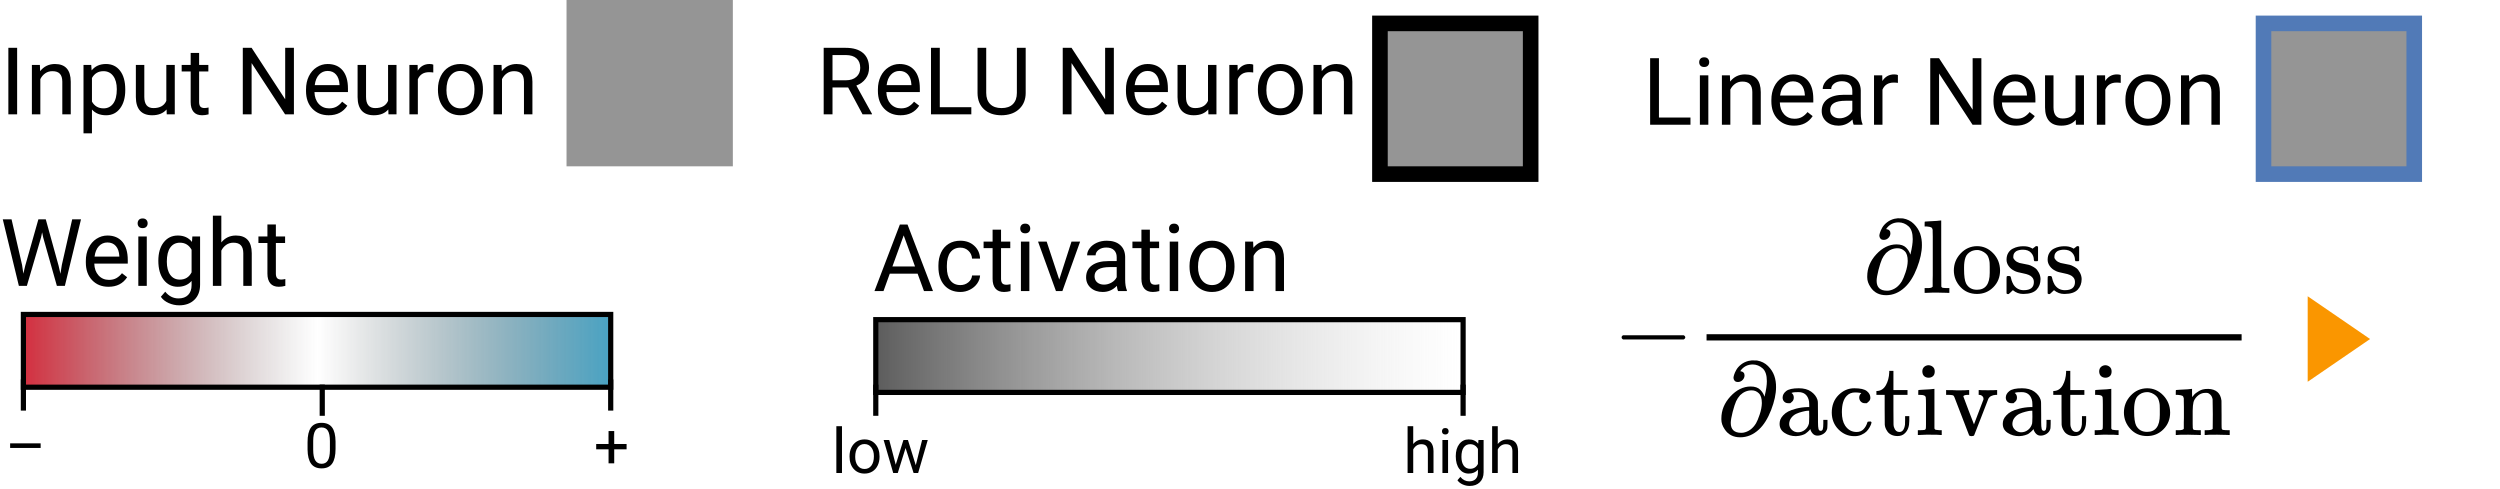 <svg width="481" height="94" viewBox="0 0 481 94" fill="none" xmlns="http://www.w3.org/2000/svg">
<path d="M163.179 16.823H160.173V22H158.477V9.203H162.713C164.154 9.203 165.262 9.531 166.035 10.188C166.814 10.844 167.204 11.799 167.204 13.053C167.204 13.85 166.987 14.544 166.554 15.136C166.126 15.727 165.528 16.17 164.761 16.463L167.767 21.895V22H165.956L163.179 16.823ZM160.173 15.443H162.766C163.604 15.443 164.269 15.227 164.761 14.793C165.259 14.359 165.508 13.779 165.508 13.053C165.508 12.262 165.271 11.655 164.796 11.233C164.327 10.812 163.647 10.598 162.757 10.592H160.173V15.443ZM173.269 22.176C171.979 22.176 170.931 21.754 170.122 20.91C169.313 20.061 168.909 18.927 168.909 17.509V17.21C168.909 16.267 169.088 15.426 169.445 14.688C169.809 13.943 170.312 13.363 170.957 12.947C171.607 12.525 172.311 12.315 173.066 12.315C174.303 12.315 175.264 12.722 175.949 13.536C176.635 14.351 176.978 15.517 176.978 17.034V17.711H170.535C170.559 18.648 170.831 19.407 171.353 19.987C171.88 20.561 172.548 20.849 173.356 20.849C173.931 20.849 174.417 20.731 174.815 20.497C175.214 20.263 175.562 19.952 175.861 19.565L176.854 20.339C176.058 21.564 174.862 22.176 173.269 22.176ZM173.066 13.65C172.41 13.65 171.859 13.891 171.414 14.371C170.969 14.846 170.693 15.514 170.588 16.375H175.352V16.252C175.305 15.426 175.082 14.787 174.684 14.336C174.285 13.879 173.746 13.65 173.066 13.65ZM180.818 20.62H186.883V22H179.122V9.203H180.818V20.62ZM197.342 9.203V17.904C197.336 19.111 196.955 20.099 196.199 20.866C195.449 21.634 194.43 22.064 193.141 22.158L192.692 22.176C191.292 22.176 190.176 21.798 189.344 21.042C188.512 20.286 188.09 19.246 188.078 17.922V9.203H189.748V17.869C189.748 18.795 190.003 19.516 190.513 20.031C191.022 20.541 191.749 20.796 192.692 20.796C193.647 20.796 194.377 20.541 194.881 20.031C195.391 19.521 195.646 18.804 195.646 17.878V9.203H197.342ZM214.305 22H212.608L206.166 12.139V22H204.47V9.203H206.166L212.626 19.108V9.203H214.305V22ZM220.993 22.176C219.704 22.176 218.655 21.754 217.847 20.91C217.038 20.061 216.634 18.927 216.634 17.509V17.21C216.634 16.267 216.812 15.426 217.17 14.688C217.533 13.943 218.037 13.363 218.682 12.947C219.332 12.525 220.035 12.315 220.791 12.315C222.027 12.315 222.988 12.722 223.674 13.536C224.359 14.351 224.702 15.517 224.702 17.034V17.711H218.26C218.283 18.648 218.556 19.407 219.077 19.987C219.604 20.561 220.272 20.849 221.081 20.849C221.655 20.849 222.142 20.731 222.54 20.497C222.938 20.263 223.287 19.952 223.586 19.565L224.579 20.339C223.782 21.564 222.587 22.176 220.993 22.176ZM220.791 13.65C220.135 13.65 219.584 13.891 219.139 14.371C218.693 14.846 218.418 15.514 218.312 16.375H223.076V16.252C223.029 15.426 222.807 14.787 222.408 14.336C222.01 13.879 221.471 13.65 220.791 13.65ZM232.463 21.06C231.83 21.804 230.901 22.176 229.677 22.176C228.663 22.176 227.89 21.883 227.356 21.297C226.829 20.705 226.562 19.832 226.557 18.678V12.49H228.183V18.634C228.183 20.075 228.769 20.796 229.94 20.796C231.183 20.796 232.009 20.333 232.419 19.407V12.49H234.045V22H232.498L232.463 21.06ZM241.12 13.949C240.874 13.908 240.607 13.888 240.32 13.888C239.254 13.888 238.53 14.342 238.149 15.25V22H236.523V12.49H238.105L238.132 13.589C238.665 12.739 239.421 12.315 240.399 12.315C240.716 12.315 240.956 12.355 241.12 12.438V13.949ZM242.017 17.157C242.017 16.226 242.198 15.388 242.562 14.644C242.931 13.899 243.44 13.325 244.091 12.921C244.747 12.517 245.494 12.315 246.332 12.315C247.627 12.315 248.673 12.763 249.47 13.659C250.272 14.556 250.674 15.748 250.674 17.236V17.351C250.674 18.276 250.495 19.108 250.138 19.847C249.786 20.579 249.279 21.15 248.617 21.561C247.961 21.971 247.205 22.176 246.35 22.176C245.061 22.176 244.015 21.727 243.212 20.831C242.415 19.935 242.017 18.748 242.017 17.271V17.157ZM243.651 17.351C243.651 18.405 243.895 19.252 244.381 19.891C244.873 20.529 245.529 20.849 246.35 20.849C247.176 20.849 247.832 20.526 248.318 19.882C248.805 19.231 249.048 18.323 249.048 17.157C249.048 16.114 248.799 15.271 248.301 14.626C247.809 13.976 247.152 13.65 246.332 13.65C245.529 13.65 244.882 13.97 244.39 14.608C243.897 15.247 243.651 16.161 243.651 17.351ZM254.251 12.49L254.304 13.685C255.03 12.771 255.979 12.315 257.151 12.315C259.161 12.315 260.175 13.448 260.192 15.716V22H258.566V15.707C258.561 15.021 258.402 14.515 258.092 14.187C257.787 13.858 257.31 13.694 256.659 13.694C256.132 13.694 255.669 13.835 255.271 14.116C254.872 14.398 254.562 14.767 254.339 15.224V22H252.713V12.49H254.251Z" fill="black"/>
<path d="M319.182 22.62H325.246V24H317.485V11.203H319.182V22.62ZM328.683 24H327.057V14.49H328.683V24ZM326.925 11.968C326.925 11.704 327.004 11.481 327.162 11.3C327.326 11.118 327.566 11.027 327.883 11.027C328.199 11.027 328.439 11.118 328.604 11.3C328.768 11.481 328.85 11.704 328.85 11.968C328.85 12.231 328.768 12.451 328.604 12.627C328.439 12.803 328.199 12.891 327.883 12.891C327.566 12.891 327.326 12.803 327.162 12.627C327.004 12.451 326.925 12.231 326.925 11.968ZM332.831 14.49L332.884 15.685C333.61 14.771 334.56 14.315 335.731 14.315C337.741 14.315 338.755 15.448 338.772 17.716V24H337.146V17.707C337.141 17.021 336.982 16.515 336.672 16.186C336.367 15.858 335.89 15.694 335.239 15.694C334.712 15.694 334.249 15.835 333.851 16.116C333.452 16.398 333.142 16.767 332.919 17.224V24H331.293V14.49H332.831ZM345.171 24.176C343.882 24.176 342.833 23.754 342.024 22.91C341.216 22.061 340.812 20.927 340.812 19.509V19.21C340.812 18.267 340.99 17.426 341.348 16.688C341.711 15.943 342.215 15.363 342.859 14.947C343.51 14.525 344.213 14.315 344.969 14.315C346.205 14.315 347.166 14.722 347.852 15.536C348.537 16.351 348.88 17.517 348.88 19.034V19.711H342.438C342.461 20.648 342.733 21.407 343.255 21.987C343.782 22.561 344.45 22.849 345.259 22.849C345.833 22.849 346.319 22.731 346.718 22.497C347.116 22.263 347.465 21.952 347.764 21.565L348.757 22.339C347.96 23.564 346.765 24.176 345.171 24.176ZM344.969 15.65C344.312 15.65 343.762 15.891 343.316 16.371C342.871 16.846 342.596 17.514 342.49 18.375H347.254V18.252C347.207 17.426 346.984 16.787 346.586 16.336C346.188 15.879 345.648 15.65 344.969 15.65ZM356.641 24C356.547 23.812 356.471 23.479 356.412 22.998C355.656 23.783 354.754 24.176 353.705 24.176C352.768 24.176 351.997 23.912 351.394 23.385C350.796 22.852 350.497 22.178 350.497 21.363C350.497 20.373 350.872 19.605 351.622 19.061C352.378 18.51 353.438 18.234 354.804 18.234H356.386V17.487C356.386 16.919 356.216 16.468 355.876 16.134C355.536 15.794 355.035 15.624 354.373 15.624C353.793 15.624 353.307 15.771 352.914 16.064C352.521 16.356 352.325 16.711 352.325 17.127H350.69C350.69 16.652 350.857 16.195 351.191 15.756C351.531 15.31 351.988 14.959 352.562 14.701C353.143 14.443 353.778 14.315 354.47 14.315C355.565 14.315 356.424 14.59 357.045 15.141C357.666 15.685 357.988 16.439 358.012 17.399V21.776C358.012 22.649 358.123 23.344 358.346 23.859V24H356.641ZM353.942 22.761C354.452 22.761 354.936 22.629 355.393 22.365C355.85 22.102 356.181 21.759 356.386 21.337V19.386H355.111C353.119 19.386 352.123 19.969 352.123 21.135C352.123 21.645 352.293 22.043 352.633 22.33C352.973 22.617 353.409 22.761 353.942 22.761ZM365.157 15.949C364.911 15.908 364.645 15.888 364.357 15.888C363.291 15.888 362.567 16.342 362.187 17.25V24H360.561V14.49H362.143L362.169 15.589C362.702 14.739 363.458 14.315 364.437 14.315C364.753 14.315 364.993 14.355 365.157 14.438V15.949ZM381.215 24H379.519L373.076 14.139V24H371.38V11.203H373.076L379.536 21.108V11.203H381.215V24ZM387.903 24.176C386.614 24.176 385.565 23.754 384.757 22.91C383.948 22.061 383.544 20.927 383.544 19.509V19.21C383.544 18.267 383.723 17.426 384.08 16.688C384.443 15.943 384.947 15.363 385.592 14.947C386.242 14.525 386.945 14.315 387.701 14.315C388.938 14.315 389.898 14.722 390.584 15.536C391.27 16.351 391.612 17.517 391.612 19.034V19.711H385.17C385.193 20.648 385.466 21.407 385.987 21.987C386.515 22.561 387.183 22.849 387.991 22.849C388.565 22.849 389.052 22.731 389.45 22.497C389.849 22.263 390.197 21.952 390.496 21.565L391.489 22.339C390.692 23.564 389.497 24.176 387.903 24.176ZM387.701 15.65C387.045 15.65 386.494 15.891 386.049 16.371C385.604 16.846 385.328 17.514 385.223 18.375H389.986V18.252C389.939 17.426 389.717 16.787 389.318 16.336C388.92 15.879 388.381 15.65 387.701 15.65ZM399.373 23.06C398.74 23.804 397.812 24.176 396.587 24.176C395.573 24.176 394.8 23.883 394.267 23.297C393.739 22.705 393.473 21.832 393.467 20.678V14.49H395.093V20.634C395.093 22.075 395.679 22.796 396.851 22.796C398.093 22.796 398.919 22.333 399.329 21.407V14.49H400.955V24H399.408L399.373 23.06ZM408.03 15.949C407.784 15.908 407.518 15.888 407.23 15.888C406.164 15.888 405.44 16.342 405.06 17.25V24H403.434V14.49H405.016L405.042 15.589C405.575 14.739 406.331 14.315 407.31 14.315C407.626 14.315 407.866 14.355 408.03 14.438V15.949ZM408.927 19.157C408.927 18.226 409.108 17.388 409.472 16.644C409.841 15.899 410.351 15.325 411.001 14.921C411.657 14.517 412.404 14.315 413.242 14.315C414.537 14.315 415.583 14.763 416.38 15.659C417.183 16.556 417.584 17.748 417.584 19.236V19.351C417.584 20.276 417.405 21.108 417.048 21.847C416.696 22.579 416.189 23.15 415.527 23.561C414.871 23.971 414.115 24.176 413.26 24.176C411.971 24.176 410.925 23.727 410.122 22.831C409.325 21.935 408.927 20.748 408.927 19.271V19.157ZM410.562 19.351C410.562 20.405 410.805 21.252 411.291 21.891C411.783 22.529 412.439 22.849 413.26 22.849C414.086 22.849 414.742 22.526 415.229 21.882C415.715 21.231 415.958 20.323 415.958 19.157C415.958 18.114 415.709 17.27 415.211 16.626C414.719 15.976 414.062 15.65 413.242 15.65C412.439 15.65 411.792 15.97 411.3 16.608C410.808 17.247 410.562 18.161 410.562 19.351ZM421.161 14.49L421.214 15.685C421.94 14.771 422.89 14.315 424.062 14.315C426.071 14.315 427.085 15.448 427.103 17.716V24H425.477V17.707C425.471 17.021 425.312 16.515 425.002 16.186C424.697 15.858 424.22 15.694 423.569 15.694C423.042 15.694 422.579 15.835 422.181 16.116C421.782 16.398 421.472 16.767 421.249 17.224V24H419.623V14.49H421.161Z" fill="black"/>
<path d="M176.552 52.66H171.19L169.986 56H168.246L173.133 43.203H174.609L179.505 56H177.773L176.552 52.66ZM171.7 51.272H176.051L173.871 45.286L171.7 51.272ZM184.787 54.849C185.367 54.849 185.874 54.673 186.308 54.321C186.741 53.97 186.981 53.53 187.028 53.003H188.566C188.537 53.548 188.35 54.066 188.004 54.559C187.658 55.051 187.195 55.443 186.615 55.736C186.041 56.029 185.432 56.176 184.787 56.176C183.492 56.176 182.461 55.745 181.693 54.884C180.932 54.017 180.551 52.833 180.551 51.333V51.06C180.551 50.135 180.721 49.312 181.061 48.591C181.4 47.87 181.887 47.31 182.52 46.912C183.158 46.514 183.911 46.315 184.778 46.315C185.845 46.315 186.729 46.634 187.433 47.273C188.142 47.911 188.52 48.74 188.566 49.76H187.028C186.981 49.145 186.747 48.641 186.325 48.248C185.909 47.85 185.394 47.65 184.778 47.65C183.952 47.65 183.311 47.949 182.854 48.547C182.402 49.139 182.177 49.997 182.177 51.122V51.43C182.177 52.525 182.402 53.369 182.854 53.961C183.305 54.553 183.949 54.849 184.787 54.849ZM192.601 44.188V46.49H194.376V47.747H192.601V53.645C192.601 54.025 192.68 54.312 192.838 54.506C192.996 54.693 193.266 54.787 193.646 54.787C193.834 54.787 194.092 54.752 194.42 54.682V56C193.992 56.117 193.576 56.176 193.172 56.176C192.445 56.176 191.897 55.956 191.528 55.517C191.159 55.077 190.975 54.453 190.975 53.645V47.747H189.243V46.49H190.975V44.188H192.601ZM198.05 56H196.424V46.49H198.05V56ZM196.292 43.968C196.292 43.704 196.371 43.481 196.529 43.3C196.693 43.118 196.934 43.027 197.25 43.027C197.566 43.027 197.807 43.118 197.971 43.3C198.135 43.481 198.217 43.704 198.217 43.968C198.217 44.231 198.135 44.451 197.971 44.627C197.807 44.803 197.566 44.891 197.25 44.891C196.934 44.891 196.693 44.803 196.529 44.627C196.371 44.451 196.292 44.231 196.292 43.968ZM203.798 53.794L206.153 46.49H207.814L204.404 56H203.165L199.72 46.49H201.381L203.798 53.794ZM215.109 56C215.016 55.812 214.939 55.478 214.881 54.998C214.125 55.783 213.223 56.176 212.174 56.176C211.236 56.176 210.466 55.912 209.862 55.385C209.265 54.852 208.966 54.178 208.966 53.363C208.966 52.373 209.341 51.605 210.091 51.06C210.847 50.51 211.907 50.234 213.272 50.234H214.854V49.487C214.854 48.919 214.685 48.468 214.345 48.134C214.005 47.794 213.504 47.624 212.842 47.624C212.262 47.624 211.775 47.77 211.383 48.063C210.99 48.356 210.794 48.711 210.794 49.127H209.159C209.159 48.652 209.326 48.195 209.66 47.756C210 47.31 210.457 46.959 211.031 46.701C211.611 46.443 212.247 46.315 212.938 46.315C214.034 46.315 214.893 46.59 215.514 47.141C216.135 47.685 216.457 48.438 216.48 49.399V53.776C216.48 54.649 216.592 55.344 216.814 55.859V56H215.109ZM212.411 54.761C212.921 54.761 213.404 54.629 213.861 54.365C214.318 54.102 214.649 53.759 214.854 53.337V51.386H213.58C211.588 51.386 210.592 51.969 210.592 53.135C210.592 53.645 210.762 54.043 211.102 54.33C211.441 54.617 211.878 54.761 212.411 54.761ZM221.235 44.188V46.49H223.011V47.747H221.235V53.645C221.235 54.025 221.314 54.312 221.473 54.506C221.631 54.693 221.9 54.787 222.281 54.787C222.469 54.787 222.727 54.752 223.055 54.682V56C222.627 56.117 222.211 56.176 221.807 56.176C221.08 56.176 220.532 55.956 220.163 55.517C219.794 55.077 219.609 54.453 219.609 53.645V47.747H217.878V46.49H219.609V44.188H221.235ZM226.685 56H225.059V46.49H226.685V56ZM224.927 43.968C224.927 43.704 225.006 43.481 225.164 43.3C225.328 43.118 225.568 43.027 225.885 43.027C226.201 43.027 226.441 43.118 226.605 43.3C226.77 43.481 226.852 43.704 226.852 43.968C226.852 44.231 226.77 44.451 226.605 44.627C226.441 44.803 226.201 44.891 225.885 44.891C225.568 44.891 225.328 44.803 225.164 44.627C225.006 44.451 224.927 44.231 224.927 43.968ZM228.864 51.157C228.864 50.226 229.046 49.388 229.409 48.644C229.778 47.899 230.288 47.325 230.938 46.921C231.595 46.517 232.342 46.315 233.18 46.315C234.475 46.315 235.521 46.763 236.317 47.659C237.12 48.556 237.521 49.748 237.521 51.236V51.351C237.521 52.276 237.343 53.108 236.985 53.847C236.634 54.579 236.127 55.15 235.465 55.56C234.809 55.971 234.053 56.176 233.197 56.176C231.908 56.176 230.862 55.727 230.06 54.831C229.263 53.935 228.864 52.748 228.864 51.272V51.157ZM230.499 51.351C230.499 52.405 230.742 53.252 231.229 53.891C231.721 54.529 232.377 54.849 233.197 54.849C234.023 54.849 234.68 54.526 235.166 53.882C235.652 53.231 235.896 52.323 235.896 51.157C235.896 50.114 235.646 49.27 235.148 48.626C234.656 47.976 234 47.65 233.18 47.65C232.377 47.65 231.729 47.97 231.237 48.608C230.745 49.247 230.499 50.161 230.499 51.351ZM241.099 46.49L241.151 47.685C241.878 46.772 242.827 46.315 243.999 46.315C246.009 46.315 247.022 47.448 247.04 49.716V56H245.414V49.707C245.408 49.022 245.25 48.515 244.939 48.187C244.635 47.858 244.157 47.694 243.507 47.694C242.979 47.694 242.517 47.835 242.118 48.116C241.72 48.398 241.409 48.767 241.187 49.224V56H239.561V46.49H241.099Z" fill="black"/>
<path d="M4.245 50.966L4.491 52.653L4.852 51.133L7.383 42.203H8.807L11.276 51.133L11.628 52.68L11.9 50.957L13.887 42.203H15.583L12.48 55H10.942L8.306 45.675L8.104 44.699L7.901 45.675L5.168 55H3.63L0.536 42.203H2.224L4.245 50.966ZM20.874 55.176C19.585 55.176 18.536 54.754 17.727 53.91C16.919 53.06 16.515 51.927 16.515 50.509V50.21C16.515 49.267 16.693 48.426 17.051 47.688C17.414 46.943 17.918 46.363 18.562 45.947C19.213 45.525 19.916 45.315 20.672 45.315C21.908 45.315 22.869 45.722 23.555 46.536C24.24 47.351 24.583 48.517 24.583 50.034V50.711H18.141C18.164 51.648 18.436 52.407 18.958 52.987C19.485 53.562 20.153 53.849 20.962 53.849C21.536 53.849 22.023 53.731 22.421 53.497C22.819 53.263 23.168 52.952 23.467 52.565L24.46 53.339C23.663 54.563 22.468 55.176 20.874 55.176ZM20.672 46.65C20.016 46.65 19.465 46.891 19.02 47.371C18.574 47.846 18.299 48.514 18.193 49.375H22.957V49.252C22.91 48.426 22.688 47.787 22.289 47.336C21.891 46.879 21.352 46.65 20.672 46.65ZM28.239 55H26.613V45.49H28.239V55ZM26.481 42.968C26.481 42.704 26.561 42.481 26.719 42.3C26.883 42.118 27.123 42.027 27.439 42.027C27.756 42.027 27.996 42.118 28.16 42.3C28.324 42.481 28.406 42.704 28.406 42.968C28.406 43.231 28.324 43.451 28.16 43.627C27.996 43.803 27.756 43.891 27.439 43.891C27.123 43.891 26.883 43.803 26.719 43.627C26.561 43.451 26.481 43.231 26.481 42.968ZM30.463 50.166C30.463 48.684 30.806 47.506 31.491 46.633C32.177 45.754 33.085 45.315 34.216 45.315C35.376 45.315 36.281 45.725 36.932 46.545L37.011 45.49H38.496V54.772C38.496 56.002 38.13 56.972 37.398 57.681C36.671 58.39 35.692 58.744 34.462 58.744C33.776 58.744 33.105 58.598 32.449 58.305C31.793 58.012 31.292 57.61 30.946 57.101L31.79 56.125C32.487 56.986 33.34 57.417 34.348 57.417C35.139 57.417 35.754 57.194 36.193 56.749C36.639 56.304 36.861 55.677 36.861 54.868V54.051C36.211 54.801 35.323 55.176 34.198 55.176C33.085 55.176 32.183 54.727 31.491 53.831C30.806 52.935 30.463 51.713 30.463 50.166ZM32.098 50.351C32.098 51.423 32.317 52.267 32.757 52.882C33.196 53.491 33.812 53.796 34.602 53.796C35.628 53.796 36.381 53.33 36.861 52.398V48.057C36.363 47.148 35.616 46.694 34.62 46.694C33.829 46.694 33.211 47.002 32.766 47.617C32.32 48.232 32.098 49.144 32.098 50.351ZM42.583 46.642C43.304 45.757 44.241 45.315 45.395 45.315C47.405 45.315 48.419 46.448 48.437 48.716V55H46.81V48.707C46.805 48.022 46.647 47.515 46.336 47.187C46.031 46.858 45.554 46.694 44.903 46.694C44.376 46.694 43.913 46.835 43.515 47.116C43.116 47.398 42.806 47.767 42.583 48.224V55H40.957V41.5H42.583V46.642ZM53.077 43.188V45.49H54.852V46.747H53.077V52.645C53.077 53.025 53.156 53.312 53.315 53.506C53.473 53.693 53.742 53.787 54.123 53.787C54.31 53.787 54.568 53.752 54.897 53.682V55C54.469 55.117 54.053 55.176 53.648 55.176C52.922 55.176 52.374 54.956 52.005 54.517C51.636 54.077 51.451 53.453 51.451 52.645V46.747H49.72V45.49H51.451V43.188H53.077Z" fill="black"/>
<path d="M168.5 75.5L281.5 75.5V61.5L168.5 61.5V75.5Z" fill="url(#paint0_linear)" stroke="black"/>
<path d="M281.5 74V80" stroke="black"/>
<path d="M168.5 74V80" stroke="black"/>
<path d="M161.998 91H160.914V82H161.998V91ZM163.451 87.772C163.451 87.15 163.572 86.592 163.814 86.096C164.061 85.6 164.4 85.217 164.834 84.947C165.271 84.678 165.77 84.543 166.328 84.543C167.191 84.543 167.889 84.842 168.42 85.439C168.955 86.037 169.223 86.832 169.223 87.824V87.9C169.223 88.518 169.104 89.072 168.865 89.564C168.631 90.053 168.293 90.434 167.852 90.707C167.414 90.981 166.91 91.117 166.34 91.117C165.48 91.117 164.783 90.818 164.248 90.221C163.717 89.623 163.451 88.832 163.451 87.848V87.772ZM164.541 87.9C164.541 88.603 164.703 89.168 165.027 89.594C165.355 90.019 165.793 90.232 166.34 90.232C166.891 90.232 167.328 90.018 167.652 89.588C167.977 89.154 168.139 88.549 168.139 87.772C168.139 87.076 167.973 86.514 167.641 86.084C167.312 85.65 166.875 85.434 166.328 85.434C165.793 85.434 165.361 85.647 165.033 86.072C164.705 86.498 164.541 87.107 164.541 87.9ZM176.195 89.506L177.414 84.66H178.498L176.652 91H175.773L174.232 86.195L172.732 91H171.854L170.014 84.66H171.092L172.34 89.406L173.816 84.66H174.689L176.195 89.506Z" fill="black"/>
<path d="M271.904 85.428C272.385 84.838 273.01 84.543 273.779 84.543C275.119 84.543 275.795 85.299 275.807 86.811V91H274.723V86.805C274.719 86.348 274.613 86.01 274.406 85.791C274.203 85.572 273.885 85.463 273.451 85.463C273.1 85.463 272.791 85.557 272.525 85.744C272.26 85.932 272.053 86.178 271.904 86.482V91H270.82V82H271.904V85.428ZM278.607 91H277.523V84.66H278.607V91ZM277.436 82.978C277.436 82.803 277.488 82.654 277.594 82.533C277.703 82.412 277.863 82.352 278.074 82.352C278.285 82.352 278.445 82.412 278.555 82.533C278.664 82.654 278.719 82.803 278.719 82.978C278.719 83.154 278.664 83.301 278.555 83.418C278.445 83.535 278.285 83.594 278.074 83.594C277.863 83.594 277.703 83.535 277.594 83.418C277.488 83.301 277.436 83.154 277.436 82.978ZM280.09 87.777C280.09 86.789 280.318 86.004 280.775 85.422C281.232 84.836 281.838 84.543 282.592 84.543C283.365 84.543 283.969 84.816 284.402 85.363L284.455 84.66H285.445V90.848C285.445 91.668 285.201 92.314 284.713 92.787C284.229 93.26 283.576 93.496 282.756 93.496C282.299 93.496 281.852 93.398 281.414 93.203C280.977 93.008 280.643 92.74 280.412 92.4L280.975 91.75C281.439 92.324 282.008 92.611 282.68 92.611C283.207 92.611 283.617 92.463 283.91 92.166C284.207 91.869 284.355 91.451 284.355 90.912V90.367C283.922 90.867 283.33 91.117 282.58 91.117C281.838 91.117 281.236 90.818 280.775 90.221C280.318 89.623 280.09 88.809 280.09 87.777ZM281.18 87.9C281.18 88.615 281.326 89.178 281.619 89.588C281.912 89.994 282.322 90.197 282.85 90.197C283.533 90.197 284.035 89.887 284.355 89.266V86.371C284.023 85.766 283.525 85.463 282.861 85.463C282.334 85.463 281.922 85.668 281.625 86.078C281.328 86.488 281.18 87.096 281.18 87.9ZM288.17 85.428C288.65 84.838 289.275 84.543 290.045 84.543C291.385 84.543 292.061 85.299 292.072 86.811V91H290.988V86.805C290.984 86.348 290.879 86.01 290.672 85.791C290.469 85.572 290.15 85.463 289.717 85.463C289.365 85.463 289.057 85.557 288.791 85.744C288.525 85.932 288.318 86.178 288.17 86.482V91H287.086V82H288.17V85.428Z" fill="black"/>
<path d="M4.5 74.5L117.5 74.5V60.5L4.5 60.5V74.5Z" fill="url(#paint1_linear)" stroke="black"/>
<path d="M117.5 73V79" stroke="black"/>
<path d="M4.5 73V79" stroke="black"/>
<path d="M62 74V80" stroke="black"/>
<path d="M7.82 86.186H1.949V85.301H7.82V86.186Z" fill="black"/>
<path d="M64.559 86.361C64.559 87.631 64.342 88.574 63.908 89.191C63.475 89.809 62.797 90.117 61.875 90.117C60.965 90.117 60.291 89.816 59.853 89.215C59.416 88.609 59.19 87.707 59.174 86.508V85.061C59.174 83.807 59.391 82.875 59.824 82.266C60.258 81.656 60.938 81.352 61.863 81.352C62.781 81.352 63.457 81.647 63.891 82.236C64.324 82.822 64.547 83.728 64.559 84.955V86.361ZM63.475 84.879C63.475 83.961 63.346 83.293 63.088 82.875C62.83 82.453 62.422 82.242 61.863 82.242C61.309 82.242 60.904 82.451 60.65 82.869C60.397 83.287 60.266 83.93 60.258 84.797V86.531C60.258 87.453 60.391 88.135 60.656 88.576C60.926 89.014 61.332 89.232 61.875 89.232C62.41 89.232 62.807 89.025 63.065 88.611C63.326 88.197 63.463 87.545 63.475 86.654V84.879Z" fill="black"/>
<path d="M118.176 85.424H120.555V86.449H118.176V89.144H117.086V86.449H114.707V85.424H117.086V82.934H118.176V85.424Z" fill="black"/>
<path d="M456 65.227L444 73.454V57L456 65.227Z" fill="#FA9600"/>
<path d="M294.5 4.5H265.5V33.5H294.5V4.5Z" fill="#959595" stroke="black" stroke-width="3"/>
<path d="M464.5 4.5H435.5V33.5H464.5V4.5Z" fill="#959595" stroke="#517AB7" stroke-width="3"/>
<path d="M3.296 22H1.608V9.203H3.296V22ZM7.673 12.49L7.726 13.685C8.452 12.771 9.401 12.315 10.573 12.315C12.583 12.315 13.597 13.448 13.614 15.716V22H11.988V15.707C11.982 15.021 11.824 14.515 11.514 14.187C11.209 13.858 10.731 13.694 10.081 13.694C9.554 13.694 9.091 13.835 8.692 14.116C8.294 14.398 7.983 14.767 7.761 15.224V22H6.135V12.49H7.673ZM24.1 17.351C24.1 18.798 23.769 19.964 23.106 20.849C22.444 21.733 21.548 22.176 20.417 22.176C19.263 22.176 18.355 21.81 17.692 21.077V25.656H16.066V12.49H17.552L17.631 13.545C18.293 12.725 19.213 12.315 20.391 12.315C21.533 12.315 22.436 12.745 23.098 13.606C23.766 14.468 24.1 15.666 24.1 17.201V17.351ZM22.474 17.166C22.474 16.094 22.245 15.247 21.788 14.626C21.331 14.005 20.704 13.694 19.907 13.694C18.923 13.694 18.185 14.131 17.692 15.004V19.548C18.179 20.415 18.923 20.849 19.925 20.849C20.704 20.849 21.322 20.541 21.779 19.926C22.242 19.305 22.474 18.385 22.474 17.166ZM32.045 21.06C31.412 21.804 30.483 22.176 29.259 22.176C28.245 22.176 27.472 21.883 26.939 21.297C26.411 20.705 26.145 19.832 26.139 18.678V12.49H27.765V18.634C27.765 20.075 28.351 20.796 29.523 20.796C30.765 20.796 31.591 20.333 32.001 19.407V12.49H33.627V22H32.08L32.045 21.06ZM38.312 10.188V12.49H40.087V13.747H38.312V19.645C38.312 20.025 38.391 20.312 38.549 20.506C38.707 20.693 38.977 20.787 39.357 20.787C39.545 20.787 39.803 20.752 40.131 20.682V22C39.703 22.117 39.287 22.176 38.883 22.176C38.156 22.176 37.608 21.956 37.239 21.517C36.87 21.077 36.685 20.453 36.685 19.645V13.747H34.954V12.49H36.685V10.188H38.312ZM56.549 22H54.852L48.41 12.139V22H46.714V9.203H48.41L54.87 19.108V9.203H56.549V22ZM63.237 22.176C61.948 22.176 60.899 21.754 60.091 20.91C59.282 20.061 58.878 18.927 58.878 17.509V17.21C58.878 16.267 59.057 15.426 59.414 14.688C59.777 13.943 60.281 13.363 60.926 12.947C61.576 12.525 62.279 12.315 63.035 12.315C64.272 12.315 65.232 12.722 65.918 13.536C66.603 14.351 66.946 15.517 66.946 17.034V17.711H60.504C60.527 18.648 60.8 19.407 61.321 19.987C61.849 20.561 62.517 20.849 63.325 20.849C63.899 20.849 64.386 20.731 64.784 20.497C65.183 20.263 65.531 19.952 65.83 19.565L66.823 20.339C66.026 21.564 64.831 22.176 63.237 22.176ZM63.035 13.65C62.379 13.65 61.828 13.891 61.383 14.371C60.938 14.846 60.662 15.514 60.557 16.375H65.32V16.252C65.273 15.426 65.051 14.787 64.652 14.336C64.254 13.879 63.715 13.65 63.035 13.65ZM74.707 21.06C74.074 21.804 73.145 22.176 71.921 22.176C70.907 22.176 70.134 21.883 69.601 21.297C69.073 20.705 68.807 19.832 68.801 18.678V12.49H70.427V18.634C70.427 20.075 71.013 20.796 72.185 20.796C73.427 20.796 74.253 20.333 74.663 19.407V12.49H76.289V22H74.742L74.707 21.06ZM83.364 13.949C83.118 13.908 82.852 13.888 82.564 13.888C81.498 13.888 80.774 14.342 80.394 15.25V22H78.768V12.49H80.35L80.376 13.589C80.909 12.739 81.665 12.315 82.644 12.315C82.96 12.315 83.2 12.355 83.364 12.438V13.949ZM84.261 17.157C84.261 16.226 84.442 15.388 84.806 14.644C85.175 13.899 85.685 13.325 86.335 12.921C86.991 12.517 87.738 12.315 88.576 12.315C89.871 12.315 90.917 12.763 91.714 13.659C92.517 14.556 92.918 15.748 92.918 17.236V17.351C92.918 18.276 92.739 19.108 92.382 19.847C92.03 20.579 91.523 21.15 90.861 21.561C90.205 21.971 89.449 22.176 88.594 22.176C87.305 22.176 86.259 21.727 85.456 20.831C84.659 19.935 84.261 18.748 84.261 17.271V17.157ZM85.895 17.351C85.895 18.405 86.139 19.252 86.625 19.891C87.117 20.529 87.773 20.849 88.594 20.849C89.42 20.849 90.076 20.526 90.562 19.882C91.049 19.231 91.292 18.323 91.292 17.157C91.292 16.114 91.043 15.271 90.545 14.626C90.053 13.976 89.397 13.65 88.576 13.65C87.773 13.65 87.126 13.97 86.634 14.608C86.142 15.247 85.895 16.161 85.895 17.351ZM96.495 12.49L96.548 13.685C97.274 12.771 98.224 12.315 99.395 12.315C101.405 12.315 102.419 13.448 102.437 15.716V22H100.811V15.707C100.805 15.021 100.646 14.515 100.336 14.187C100.031 13.858 99.554 13.694 98.903 13.694C98.376 13.694 97.913 13.835 97.515 14.116C97.116 14.398 96.806 14.767 96.583 15.224V22H94.957V12.49H96.495Z" fill="black"/>
<path d="M139.5 1.5H110.5V30.5H139.5V1.5Z" fill="#959595" stroke="#959595" stroke-width="3"/>
<path d="M312 65.166C312 65.166 312 65.079 312 64.906C312 64.731 312.094 64.598 312.281 64.504H323.945C324.145 64.611 324.246 64.745 324.246 64.906C324.246 65.066 324.145 65.2 323.945 65.307H312.281C312.094 65.213 312 65.079 312 64.906V65.166Z" fill="black"/>
<path d="M362.469 46.155C362.161 46.155 361.94 46.075 361.806 45.914C361.672 45.754 361.599 45.573 361.585 45.373C361.585 45.239 361.625 45.038 361.706 44.77C361.786 44.503 361.926 44.188 362.127 43.827C362.328 43.465 362.629 43.124 363.031 42.803C363.432 42.482 363.907 42.248 364.456 42.1L365.098 42H365.339C365.781 42 366.042 42.007 366.122 42.02C366.965 42.167 367.668 42.522 368.23 43.084C368.792 43.646 369.194 44.268 369.435 44.951C369.675 45.633 369.789 46.376 369.776 47.179C369.776 48.451 369.461 49.903 368.832 51.535C368.203 53.168 367.42 54.42 366.483 55.289C365.399 56.293 364.202 56.795 362.89 56.795C361.552 56.795 360.548 56.273 359.879 55.229C359.464 54.614 359.257 53.998 359.257 53.382V53.162C359.257 51.596 359.839 50.184 361.003 48.926C362.167 47.668 363.459 47.032 364.877 47.019C365.694 47.019 366.31 47.226 366.724 47.641C367.139 48.056 367.414 48.504 367.547 48.986L367.608 48.765C367.875 47.654 368.009 46.738 368.009 46.015C368.009 44.837 367.735 44.007 367.186 43.526C366.637 43.044 366.015 42.796 365.319 42.783C364.275 42.783 363.466 43.211 362.89 44.068C363.439 44.148 363.713 44.416 363.713 44.871C363.713 45.205 363.593 45.5 363.352 45.754C363.111 46.008 362.816 46.142 362.469 46.155ZM367.046 50.211C367.046 49.327 366.852 48.698 366.463 48.324C366.075 47.949 365.62 47.761 365.098 47.761C364.255 47.761 363.512 48.069 362.87 48.685C362.535 49.06 362.274 49.454 362.087 49.869C361.9 50.284 361.679 50.967 361.425 51.917C361.184 52.88 361.063 53.583 361.063 54.025C361.063 55.296 361.732 55.932 363.071 55.932C363.231 55.932 363.352 55.925 363.432 55.912C364.463 55.738 365.292 55.136 365.921 54.105C366.122 53.77 366.356 53.208 366.624 52.419C366.892 51.629 367.032 50.893 367.046 50.211Z" fill="black"/>
<path d="M370.619 55.43H370.9C371.422 55.43 371.736 55.336 371.844 55.149V54.988C371.844 54.868 371.844 54.714 371.844 54.527C371.844 54.339 371.844 54.118 371.844 53.864C371.844 53.61 371.85 53.322 371.864 53.001C371.877 52.68 371.877 52.345 371.864 51.997C371.85 51.649 371.85 51.281 371.864 50.893C371.877 50.505 371.877 50.124 371.864 49.749C371.864 49.254 371.864 48.732 371.864 48.183C371.864 47.634 371.864 47.132 371.864 46.677C371.864 46.222 371.864 45.821 371.864 45.473C371.864 45.125 371.857 44.831 371.844 44.59C371.83 44.349 371.83 44.235 371.844 44.248C371.803 43.994 371.71 43.827 371.562 43.746C371.415 43.666 371.114 43.606 370.659 43.566H370.298V43.104C370.298 42.796 370.311 42.642 370.338 42.642L370.539 42.622C370.672 42.609 370.867 42.596 371.121 42.582C371.375 42.569 371.623 42.555 371.864 42.542C372.091 42.529 372.339 42.515 372.606 42.502C372.874 42.488 373.075 42.468 373.209 42.442C373.342 42.415 373.416 42.408 373.429 42.422H373.49V48.745C373.49 52.988 373.496 55.122 373.51 55.149C373.563 55.256 373.644 55.33 373.751 55.37C374.032 55.41 374.36 55.43 374.734 55.43H375.056V56.353H374.895L374.433 56.333C374.125 56.32 373.797 56.313 373.45 56.313C373.102 56.313 372.847 56.307 372.687 56.293C372.526 56.28 372.272 56.28 371.924 56.293C371.576 56.307 371.241 56.32 370.92 56.333L370.458 56.353H370.298V55.43H370.619Z" fill="black"/>
<path d="M375.919 52.057C375.919 50.786 376.354 49.689 377.224 48.765C378.094 47.842 379.144 47.373 380.375 47.36C381.58 47.36 382.617 47.815 383.487 48.725C384.357 49.635 384.799 50.739 384.812 52.038C384.812 53.309 384.384 54.38 383.527 55.249C382.671 56.119 381.62 56.554 380.375 56.554C379.077 56.554 378.013 56.106 377.183 55.209C376.354 54.313 375.932 53.262 375.919 52.057ZM380.375 55.751C382.008 55.751 382.825 54.661 382.825 52.479V51.837V51.335C382.825 51.04 382.818 50.786 382.804 50.572C382.791 50.358 382.744 50.104 382.664 49.809C382.584 49.515 382.477 49.274 382.343 49.086C382.209 48.899 382.001 48.712 381.72 48.524C381.439 48.337 381.111 48.203 380.737 48.123C380.67 48.109 380.563 48.103 380.416 48.103C380.014 48.103 379.633 48.183 379.271 48.344C378.696 48.638 378.321 49.046 378.147 49.568C377.973 50.09 377.886 50.706 377.886 51.415V51.817C377.886 53.101 378.013 54.005 378.268 54.527C378.696 55.343 379.398 55.751 380.375 55.751Z" fill="black"/>
<path d="M391.316 50.01C391.316 49.474 391.136 49.013 390.774 48.625C390.413 48.236 389.891 48.042 389.208 48.042C388.727 48.042 388.312 48.13 387.964 48.303C387.562 48.558 387.361 48.906 387.361 49.347C387.348 49.414 387.348 49.501 387.361 49.608C387.375 49.715 387.482 49.876 387.683 50.09C387.883 50.304 388.171 50.471 388.546 50.592C388.787 50.659 389.081 50.719 389.429 50.773C389.777 50.826 390.072 50.886 390.312 50.953C390.553 51.02 390.768 51.107 390.955 51.214C391.182 51.321 391.403 51.455 391.617 51.616C391.832 51.776 392.046 52.051 392.26 52.439C392.474 52.827 392.588 53.242 392.601 53.684C392.601 54.513 392.347 55.196 391.838 55.731C391.33 56.267 390.507 56.541 389.369 56.554H389.208C388.512 56.554 387.87 56.313 387.281 55.832L387.121 55.972L386.94 56.153C386.86 56.233 386.779 56.307 386.699 56.374L386.478 56.574H386.318H386.237C386.197 56.574 386.137 56.534 386.057 56.454V54.868V53.704C386.057 53.423 386.07 53.255 386.097 53.202C386.124 53.148 386.19 53.115 386.298 53.101H386.478C386.639 53.101 386.746 53.128 386.799 53.182C386.853 53.235 386.886 53.316 386.9 53.423C386.913 53.53 386.96 53.71 387.04 53.965C387.121 54.219 387.248 54.5 387.422 54.808C387.89 55.49 388.539 55.832 389.369 55.832C390.667 55.832 391.316 55.31 391.316 54.266C391.316 53.878 391.196 53.563 390.955 53.322C390.687 53.001 390.132 52.76 389.289 52.599C388.446 52.439 387.89 52.285 387.622 52.138C387.141 51.91 386.759 51.602 386.478 51.214C386.197 50.826 386.057 50.411 386.057 49.97C386.057 49.448 386.17 49.006 386.398 48.645C386.625 48.283 386.913 48.016 387.261 47.842C387.609 47.668 387.944 47.547 388.265 47.48C388.586 47.413 388.88 47.38 389.148 47.38H389.369C389.904 47.38 390.373 47.48 390.774 47.681L391.075 47.842L391.256 47.701C391.39 47.581 391.537 47.467 391.698 47.36H391.858H391.939C391.979 47.36 392.039 47.4 392.119 47.48V50.13L391.999 50.251H391.437C391.356 50.17 391.316 50.09 391.316 50.01Z" fill="black"/>
<path d="M399.226 50.01C399.226 49.474 399.045 49.013 398.684 48.625C398.322 48.236 397.8 48.042 397.118 48.042C396.636 48.042 396.221 48.13 395.873 48.303C395.472 48.558 395.271 48.906 395.271 49.347C395.258 49.414 395.258 49.501 395.271 49.608C395.284 49.715 395.391 49.876 395.592 50.09C395.793 50.304 396.081 50.471 396.455 50.592C396.696 50.659 396.991 50.719 397.339 50.773C397.687 50.826 397.981 50.886 398.222 50.953C398.463 51.02 398.677 51.107 398.864 51.214C399.092 51.321 399.313 51.455 399.527 51.616C399.741 51.776 399.955 52.051 400.169 52.439C400.383 52.827 400.497 53.242 400.511 53.684C400.511 54.513 400.256 55.196 399.748 55.731C399.239 56.267 398.416 56.541 397.279 56.554H397.118C396.422 56.554 395.78 56.313 395.191 55.832L395.03 55.972L394.849 56.153C394.769 56.233 394.689 56.307 394.609 56.374L394.388 56.574H394.227H394.147C394.107 56.574 394.046 56.534 393.966 56.454V54.868V53.704C393.966 53.423 393.98 53.255 394.006 53.202C394.033 53.148 394.1 53.115 394.207 53.101H394.388C394.548 53.101 394.655 53.128 394.709 53.182C394.762 53.235 394.796 53.316 394.809 53.423C394.823 53.53 394.87 53.71 394.95 53.965C395.03 54.219 395.157 54.5 395.331 54.808C395.8 55.49 396.449 55.832 397.279 55.832C398.577 55.832 399.226 55.31 399.226 54.266C399.226 53.878 399.105 53.563 398.864 53.322C398.597 53.001 398.041 52.76 397.198 52.599C396.355 52.439 395.8 52.285 395.532 52.138C395.05 51.91 394.669 51.602 394.388 51.214C394.107 50.826 393.966 50.411 393.966 49.97C393.966 49.448 394.08 49.006 394.307 48.645C394.535 48.283 394.823 48.016 395.171 47.842C395.519 47.668 395.853 47.547 396.174 47.48C396.496 47.413 396.79 47.38 397.058 47.38H397.279C397.814 47.38 398.282 47.48 398.684 47.681L398.985 47.842L399.166 47.701C399.299 47.581 399.447 47.467 399.607 47.36H399.768H399.848C399.888 47.36 399.948 47.4 400.029 47.48V50.13L399.908 50.251H399.346C399.266 50.17 399.226 50.09 399.226 50.01Z" fill="black"/>
<path d="M334.404 73.498C334.096 73.498 333.875 73.417 333.741 73.257C333.607 73.096 333.534 72.915 333.52 72.715C333.52 72.581 333.561 72.38 333.641 72.112C333.721 71.845 333.862 71.53 334.062 71.169C334.263 70.808 334.564 70.466 334.966 70.145C335.367 69.824 335.842 69.59 336.391 69.442L337.034 69.342H337.274C337.716 69.342 337.977 69.349 338.057 69.362C338.9 69.509 339.603 69.864 340.165 70.426C340.727 70.988 341.129 71.611 341.37 72.293C341.611 72.976 341.724 73.718 341.711 74.521C341.711 75.793 341.396 77.245 340.767 78.878C340.138 80.51 339.356 81.762 338.419 82.632C337.335 83.635 336.137 84.137 334.825 84.137C333.487 84.137 332.483 83.615 331.814 82.572C331.399 81.956 331.192 81.34 331.192 80.725V80.504C331.192 78.938 331.774 77.526 332.938 76.268C334.103 75.01 335.394 74.374 336.813 74.361C337.629 74.361 338.245 74.568 338.66 74.983C339.074 75.398 339.349 75.846 339.483 76.328L339.543 76.107C339.811 74.996 339.944 74.08 339.944 73.357C339.944 72.179 339.67 71.35 339.121 70.868C338.573 70.386 337.95 70.138 337.254 70.125C336.21 70.125 335.401 70.553 334.825 71.41C335.374 71.49 335.648 71.758 335.648 72.213C335.648 72.547 335.528 72.842 335.287 73.096C335.046 73.35 334.752 73.484 334.404 73.498ZM338.981 77.553C338.981 76.669 338.787 76.04 338.399 75.666C338.01 75.291 337.555 75.104 337.034 75.104C336.19 75.104 335.448 75.411 334.805 76.027C334.471 76.402 334.21 76.797 334.022 77.212C333.835 77.626 333.614 78.309 333.36 79.259C333.119 80.223 332.998 80.925 332.998 81.367C332.998 82.638 333.668 83.274 335.006 83.274C335.167 83.274 335.287 83.267 335.367 83.254C336.398 83.08 337.228 82.478 337.857 81.447C338.057 81.113 338.292 80.551 338.559 79.761C338.827 78.971 338.967 78.235 338.981 77.553Z" fill="black"/>
<path d="M344.461 77.572C344.461 77.572 344.314 77.572 344.02 77.572C343.725 77.572 343.478 77.472 343.277 77.271C343.076 77.07 342.976 76.809 342.976 76.488C342.976 76.019 343.203 75.605 343.658 75.243C344.113 74.882 344.923 74.701 346.087 74.701C347.064 74.701 347.854 74.915 348.456 75.344C349.058 75.772 349.46 76.281 349.661 76.869C349.728 77.057 349.761 77.264 349.761 77.492C349.761 77.719 349.768 78.489 349.781 79.8V81.206C349.781 81.848 349.815 82.29 349.881 82.531C349.948 82.771 350.089 82.892 350.303 82.892C350.504 82.892 350.638 82.785 350.705 82.571C350.771 82.356 350.805 82.002 350.805 81.507V80.784H351.608V81.567C351.595 82.102 351.574 82.417 351.548 82.51C351.427 82.912 351.193 83.226 350.845 83.454C350.497 83.681 350.129 83.802 349.741 83.815C349.353 83.829 349.038 83.708 348.797 83.454C348.557 83.2 348.396 82.919 348.316 82.611V82.531L348.275 82.591C348.249 82.631 348.215 82.671 348.175 82.711C348.135 82.751 348.081 82.811 348.015 82.892C347.948 82.972 347.867 83.046 347.774 83.113C347.68 83.18 347.58 83.26 347.472 83.353C347.365 83.447 347.245 83.521 347.111 83.574C346.977 83.628 346.83 83.681 346.67 83.735C346.509 83.788 346.335 83.829 346.148 83.855C345.96 83.882 345.753 83.902 345.525 83.916C344.722 83.916 344 83.708 343.357 83.293C342.715 82.878 342.394 82.296 342.394 81.547C342.394 81.266 342.44 80.998 342.534 80.744C342.628 80.49 342.808 80.215 343.076 79.921C343.344 79.626 343.665 79.379 344.04 79.178C344.414 78.977 344.936 78.79 345.606 78.616C346.275 78.442 347.011 78.341 347.814 78.315H348.095V77.873C348.095 77.418 348.055 77.084 347.974 76.869C347.68 75.919 347.031 75.444 346.027 75.444C345.786 75.444 345.559 75.451 345.345 75.464C345.13 75.478 344.963 75.504 344.843 75.544C344.722 75.585 344.669 75.605 344.682 75.605C344.977 75.805 345.124 76.1 345.124 76.488C345.124 76.823 345.017 77.084 344.803 77.271L344.461 77.572ZM344.24 81.567C344.24 81.982 344.401 82.35 344.722 82.671C345.043 82.992 345.438 83.159 345.907 83.173C346.415 83.173 346.864 83.019 347.252 82.711C347.64 82.403 347.901 82.002 348.035 81.507C348.061 81.413 348.081 80.971 348.095 80.182C348.095 79.406 348.088 79.017 348.075 79.017C347.968 79.017 347.827 79.024 347.653 79.037C347.479 79.051 347.178 79.111 346.75 79.218C346.322 79.325 345.933 79.459 345.585 79.62C345.237 79.78 344.93 80.028 344.662 80.362C344.394 80.697 344.254 81.099 344.24 81.567Z" fill="black"/>
<path d="M359.176 77.573C359.176 77.573 359.036 77.573 358.755 77.573C358.474 77.573 358.233 77.472 358.032 77.272C357.831 77.071 357.724 76.817 357.711 76.509C357.711 76.201 357.811 75.947 358.012 75.746C358.079 75.679 358.112 75.639 358.112 75.626C358.112 75.612 358.045 75.599 357.911 75.585C357.564 75.532 357.236 75.505 356.928 75.505C356.272 75.505 355.737 75.719 355.322 76.147C354.693 76.776 354.378 77.827 354.378 79.299C354.378 80.397 354.586 81.26 355.001 81.889C355.549 82.705 356.285 83.114 357.209 83.114C357.758 83.114 358.199 82.939 358.534 82.592C358.868 82.244 359.109 81.829 359.257 81.347C359.283 81.24 359.317 81.173 359.357 81.146C359.397 81.119 359.504 81.106 359.678 81.106H359.959C360.039 81.186 360.08 81.246 360.08 81.287C360.08 81.34 360.053 81.447 359.999 81.608C359.946 81.769 359.839 81.989 359.678 82.27C359.517 82.551 359.323 82.806 359.096 83.033C358.868 83.261 358.547 83.468 358.132 83.656C357.717 83.843 357.256 83.93 356.747 83.916C355.596 83.916 354.592 83.488 353.736 82.632C352.879 81.775 352.444 80.698 352.431 79.4C352.431 78.008 352.866 76.877 353.736 76.007C354.606 75.137 355.616 74.702 356.767 74.702C357.918 74.702 358.721 74.883 359.176 75.244C359.631 75.606 359.859 76.034 359.859 76.529C359.859 76.837 359.745 77.084 359.517 77.272L359.176 77.573Z" fill="black"/>
<path d="M361.204 75.224C361.913 75.17 362.462 74.796 362.85 74.1C363.238 73.404 363.452 72.588 363.492 71.651V71.35H364.295V75.043H367.005V75.967H364.295V78.858C364.309 80.531 364.315 81.474 364.315 81.688C364.315 81.902 364.362 82.116 364.456 82.331C364.643 82.853 364.971 83.113 365.44 83.113C366.028 83.113 366.39 82.638 366.524 81.688C366.537 81.581 366.544 81.273 366.544 80.765V80.062H367.347V80.765V81.006C367.347 82.036 367.066 82.819 366.504 83.354C366.142 83.716 365.674 83.896 365.098 83.896C364.643 83.896 364.248 83.816 363.914 83.656C363.579 83.495 363.325 83.287 363.151 83.033C362.977 82.779 362.85 82.545 362.77 82.331C362.689 82.116 362.642 81.902 362.629 81.688C362.616 81.594 362.609 80.604 362.609 78.717V75.967H361.023V75.224H361.204Z" fill="black"/>
<path d="M369.856 71.47C369.856 71.095 369.977 70.801 370.217 70.587C370.458 70.373 370.753 70.266 371.101 70.266C371.409 70.292 371.676 70.406 371.904 70.607C372.131 70.808 372.245 71.095 372.245 71.47C372.245 71.871 372.131 72.173 371.904 72.373C371.676 72.574 371.395 72.674 371.061 72.674C370.726 72.674 370.445 72.574 370.217 72.373C369.99 72.173 369.869 71.871 369.856 71.47ZM373.429 83.696C373.229 83.656 372.533 83.635 371.342 83.635C371.194 83.635 370.947 83.635 370.599 83.635C370.251 83.635 369.916 83.649 369.595 83.676L369.153 83.696H368.993V82.772H369.314C369.689 82.772 370.017 82.752 370.298 82.712C370.418 82.659 370.492 82.585 370.519 82.491C370.545 82.397 370.559 82.116 370.559 81.648V79.58V77.814C370.559 77.118 370.545 76.676 370.519 76.489C370.492 76.301 370.398 76.174 370.238 76.107C370.05 76.014 369.736 75.967 369.294 75.967H369.073V75.505C369.073 75.197 369.087 75.043 369.113 75.043L369.314 75.023C369.448 75.01 369.635 74.996 369.876 74.983C370.117 74.97 370.358 74.956 370.599 74.943C370.826 74.93 371.067 74.916 371.322 74.903C371.576 74.889 371.77 74.869 371.904 74.843C372.038 74.816 372.111 74.809 372.125 74.823H372.185V82.451C372.252 82.585 372.332 82.665 372.426 82.692C372.519 82.719 372.754 82.746 373.128 82.772H373.59V83.696H373.429Z" fill="black"/>
<path d="M380.837 75.043C380.917 75.07 381.48 75.084 382.523 75.084C383.286 75.084 383.828 75.07 384.149 75.043H384.25V75.967H384.029C383.253 76.02 382.758 76.288 382.543 76.77C382.517 76.823 382.068 77.981 381.198 80.243C380.329 82.505 379.874 83.669 379.833 83.736C379.766 83.856 379.599 83.916 379.331 83.916C379.077 83.916 378.917 83.856 378.85 83.736C376.976 78.904 376.033 76.455 376.019 76.388C375.952 76.201 375.845 76.087 375.698 76.047C375.551 76.007 375.29 75.98 374.915 75.967H374.433V75.043H374.554L374.714 75.063C374.821 75.063 374.955 75.063 375.116 75.063C375.276 75.063 375.45 75.063 375.638 75.063C375.825 75.063 375.992 75.07 376.14 75.084C376.287 75.097 376.407 75.104 376.501 75.104C377.772 75.104 378.508 75.084 378.709 75.043H378.87V75.967H378.589C378.067 75.98 377.786 76.081 377.746 76.268C377.746 76.322 378.087 77.231 378.769 78.998L379.793 81.648L381.62 76.85V76.689C381.62 76.502 381.553 76.348 381.419 76.228C381.285 76.107 381.165 76.034 381.058 76.007C380.951 75.98 380.857 75.967 380.777 75.967H380.697V75.043H380.837Z" fill="black"/>
<path d="M387.402 77.573C387.402 77.573 387.254 77.573 386.96 77.573C386.666 77.573 386.418 77.472 386.217 77.272C386.016 77.071 385.916 76.81 385.916 76.489C385.916 76.02 386.144 75.606 386.599 75.244C387.054 74.883 387.863 74.702 389.028 74.702C390.005 74.702 390.794 74.916 391.397 75.344C391.999 75.773 392.4 76.281 392.601 76.87C392.668 77.058 392.701 77.265 392.701 77.493C392.701 77.72 392.708 78.49 392.722 79.801V81.206C392.722 81.849 392.755 82.29 392.822 82.531C392.889 82.772 393.029 82.893 393.243 82.893C393.444 82.893 393.578 82.786 393.645 82.572C393.712 82.357 393.745 82.003 393.745 81.507V80.785H394.548V81.568C394.535 82.103 394.515 82.418 394.488 82.511C394.368 82.913 394.133 83.227 393.785 83.455C393.438 83.682 393.069 83.803 392.681 83.816C392.293 83.829 391.979 83.709 391.738 83.455C391.497 83.201 391.336 82.919 391.256 82.612V82.531L391.216 82.592C391.189 82.632 391.156 82.672 391.116 82.712C391.075 82.752 391.022 82.812 390.955 82.893C390.888 82.973 390.808 83.047 390.714 83.114C390.62 83.18 390.52 83.261 390.413 83.354C390.306 83.448 390.185 83.522 390.052 83.575C389.918 83.629 389.77 83.682 389.61 83.736C389.449 83.789 389.275 83.829 389.088 83.856C388.901 83.883 388.693 83.903 388.466 83.916C387.663 83.916 386.94 83.709 386.298 83.294C385.655 82.879 385.334 82.297 385.334 81.548C385.334 81.267 385.381 80.999 385.474 80.745C385.568 80.49 385.749 80.216 386.016 79.922C386.284 79.627 386.605 79.38 386.98 79.179C387.355 78.978 387.877 78.791 388.546 78.617C389.215 78.443 389.951 78.342 390.754 78.316H391.035V77.874C391.035 77.419 390.995 77.084 390.915 76.87C390.62 75.92 389.971 75.445 388.967 75.445C388.727 75.445 388.499 75.452 388.285 75.465C388.071 75.478 387.904 75.505 387.783 75.545C387.663 75.585 387.609 75.606 387.622 75.606C387.917 75.806 388.064 76.101 388.064 76.489C388.064 76.823 387.957 77.084 387.743 77.272L387.402 77.573ZM387.181 81.568C387.181 81.983 387.341 82.351 387.663 82.672C387.984 82.993 388.379 83.16 388.847 83.174C389.356 83.174 389.804 83.02 390.192 82.712C390.58 82.404 390.841 82.003 390.975 81.507C391.002 81.414 391.022 80.972 391.035 80.183C391.035 79.406 391.029 79.018 391.015 79.018C390.908 79.018 390.768 79.025 390.594 79.038C390.42 79.052 390.118 79.112 389.69 79.219C389.262 79.326 388.874 79.46 388.526 79.621C388.178 79.781 387.87 80.029 387.602 80.363C387.335 80.698 387.194 81.099 387.181 81.568Z" fill="black"/>
<path d="M395.231 75.224C395.94 75.17 396.489 74.796 396.877 74.1C397.265 73.404 397.479 72.588 397.519 71.651V71.35H398.322V75.043H401.033V75.967H398.322V78.858C398.336 80.531 398.342 81.474 398.342 81.688C398.342 81.902 398.389 82.116 398.483 82.331C398.67 82.853 398.998 83.113 399.467 83.113C400.056 83.113 400.417 82.638 400.551 81.688C400.564 81.581 400.571 81.273 400.571 80.765V80.062H401.374V80.765V81.006C401.374 82.036 401.093 82.819 400.531 83.354C400.169 83.716 399.701 83.896 399.125 83.896C398.67 83.896 398.276 83.816 397.941 83.656C397.606 83.495 397.352 83.287 397.178 83.033C397.004 82.779 396.877 82.545 396.797 82.331C396.716 82.116 396.67 81.902 396.656 81.688C396.643 81.594 396.636 80.604 396.636 78.717V75.967H395.05V75.224H395.231Z" fill="black"/>
<path d="M403.883 71.47C403.883 71.095 404.004 70.801 404.245 70.587C404.485 70.373 404.78 70.266 405.128 70.266C405.436 70.292 405.703 70.406 405.931 70.607C406.158 70.808 406.272 71.095 406.272 71.47C406.272 71.871 406.158 72.173 405.931 72.373C405.703 72.574 405.422 72.674 405.088 72.674C404.753 72.674 404.472 72.574 404.245 72.373C404.017 72.173 403.897 71.871 403.883 71.47ZM407.457 83.696C407.256 83.656 406.56 83.635 405.369 83.635C405.222 83.635 404.974 83.635 404.626 83.635C404.278 83.635 403.943 83.649 403.622 83.676L403.181 83.696H403.02V82.772H403.341C403.716 82.772 404.044 82.752 404.325 82.712C404.445 82.659 404.519 82.585 404.546 82.491C404.572 82.397 404.586 82.116 404.586 81.648V79.58V77.814C404.586 77.118 404.572 76.676 404.546 76.489C404.519 76.301 404.425 76.174 404.265 76.107C404.077 76.014 403.763 75.967 403.321 75.967H403.1V75.505C403.1 75.197 403.114 75.043 403.14 75.043L403.341 75.023C403.475 75.01 403.662 74.996 403.903 74.983C404.144 74.97 404.385 74.956 404.626 74.943C404.853 74.93 405.094 74.916 405.349 74.903C405.603 74.889 405.797 74.869 405.931 74.843C406.065 74.816 406.138 74.809 406.152 74.823H406.212V82.451C406.279 82.585 406.359 82.665 406.453 82.692C406.546 82.719 406.781 82.746 407.155 82.772H407.617V83.696H407.457Z" fill="black"/>
<path d="M408.641 79.4C408.641 78.128 409.076 77.031 409.946 76.107C410.816 75.184 411.866 74.715 413.098 74.702C414.302 74.702 415.339 75.157 416.209 76.067C417.079 76.977 417.521 78.081 417.534 79.379C417.534 80.651 417.106 81.722 416.249 82.591C415.393 83.461 414.342 83.896 413.098 83.896C411.799 83.896 410.735 83.448 409.906 82.551C409.076 81.655 408.654 80.604 408.641 79.4ZM413.098 83.093C414.73 83.093 415.547 82.003 415.547 79.821V79.179V78.677C415.547 78.382 415.54 78.128 415.527 77.914C415.513 77.7 415.466 77.446 415.386 77.151C415.306 76.857 415.199 76.616 415.065 76.428C414.931 76.241 414.724 76.054 414.443 75.866C414.162 75.679 413.834 75.545 413.459 75.465C413.392 75.451 413.285 75.445 413.138 75.445C412.736 75.445 412.355 75.525 411.993 75.686C411.418 75.98 411.043 76.388 410.869 76.91C410.695 77.432 410.608 78.048 410.608 78.757V79.159C410.608 80.444 410.735 81.347 410.99 81.869C411.418 82.685 412.121 83.093 413.098 83.093Z" fill="black"/>
<path d="M418.939 82.772H419.22C419.742 82.772 420.057 82.678 420.164 82.491V82.331C420.164 82.21 420.164 82.056 420.164 81.869C420.164 81.681 420.164 81.474 420.164 81.246C420.164 81.019 420.171 80.758 420.184 80.464C420.197 80.169 420.197 79.888 420.184 79.621C420.184 79.206 420.184 78.764 420.184 78.296C420.184 77.827 420.177 77.432 420.164 77.111V76.649C420.124 76.395 420.03 76.228 419.883 76.147C419.736 76.067 419.435 76.007 418.98 75.967H418.618V75.505C418.618 75.197 418.632 75.043 418.658 75.043L418.859 75.023C418.993 75.01 419.18 74.996 419.421 74.983C419.662 74.97 419.91 74.956 420.164 74.943C420.392 74.93 420.632 74.916 420.887 74.903C421.141 74.889 421.335 74.869 421.469 74.843C421.603 74.816 421.676 74.809 421.69 74.823H421.75V75.626C421.75 76.134 421.757 76.388 421.77 76.388C421.783 76.388 421.817 76.355 421.87 76.288C421.924 76.221 422.004 76.121 422.111 75.987C422.218 75.853 422.345 75.733 422.493 75.626C422.64 75.519 422.834 75.391 423.075 75.244C423.316 75.097 423.57 74.99 423.838 74.923C424.105 74.856 424.447 74.823 424.862 74.823C426.387 74.876 427.237 75.632 427.411 77.091C427.424 77.185 427.431 78.115 427.431 79.881V81.608C427.431 82.116 427.445 82.418 427.471 82.511C427.498 82.605 427.572 82.672 427.692 82.712C427.973 82.752 428.301 82.772 428.676 82.772H428.997V83.696H428.836L428.355 83.676C428.047 83.662 427.712 83.656 427.351 83.656C426.989 83.656 426.735 83.649 426.588 83.635C425.21 83.635 424.46 83.656 424.34 83.696H424.179V82.772H424.5C425.317 82.772 425.725 82.665 425.725 82.451C425.738 82.424 425.745 81.501 425.745 79.681C425.731 77.874 425.718 76.917 425.705 76.81C425.624 76.435 425.491 76.154 425.303 75.967C425.116 75.779 424.955 75.666 424.821 75.626C424.688 75.585 424.514 75.572 424.299 75.585C423.697 75.585 423.169 75.813 422.714 76.268C422.352 76.629 422.125 76.997 422.031 77.372C421.937 77.747 421.884 78.302 421.87 79.038V80.323V81.528C421.87 81.929 421.877 82.197 421.89 82.331C421.904 82.464 421.924 82.551 421.951 82.592C421.977 82.632 422.038 82.672 422.131 82.712C422.412 82.752 422.74 82.772 423.115 82.772H423.436V83.696H423.276L422.814 83.676C422.493 83.662 422.151 83.656 421.79 83.656C421.429 83.656 421.174 83.649 421.027 83.635C419.649 83.635 418.899 83.656 418.779 83.696H418.618V82.772H418.939Z" fill="black"/>
<path d="M431.286 65.508H328.341V64.303H431.286V65.508Z" fill="black"/>
<defs>
<linearGradient id="paint0_linear" x1="167" y1="67.105" x2="281" y2="67.105" gradientUnits="userSpaceOnUse">
<stop stop-color="#595959"/>
<stop offset="1" stop-color="#C4C4C4" stop-opacity="0"/>
</linearGradient>
<linearGradient id="paint1_linear" x1="3" y1="66.105" x2="117" y2="66.105" gradientUnits="userSpaceOnUse">
<stop stop-color="#D62839"/>
<stop offset="0.51" stop-color="#5B5B5B" stop-opacity="0"/>
<stop offset="1" stop-color="#4BA3C3"/>
</linearGradient>
</defs>
</svg>
